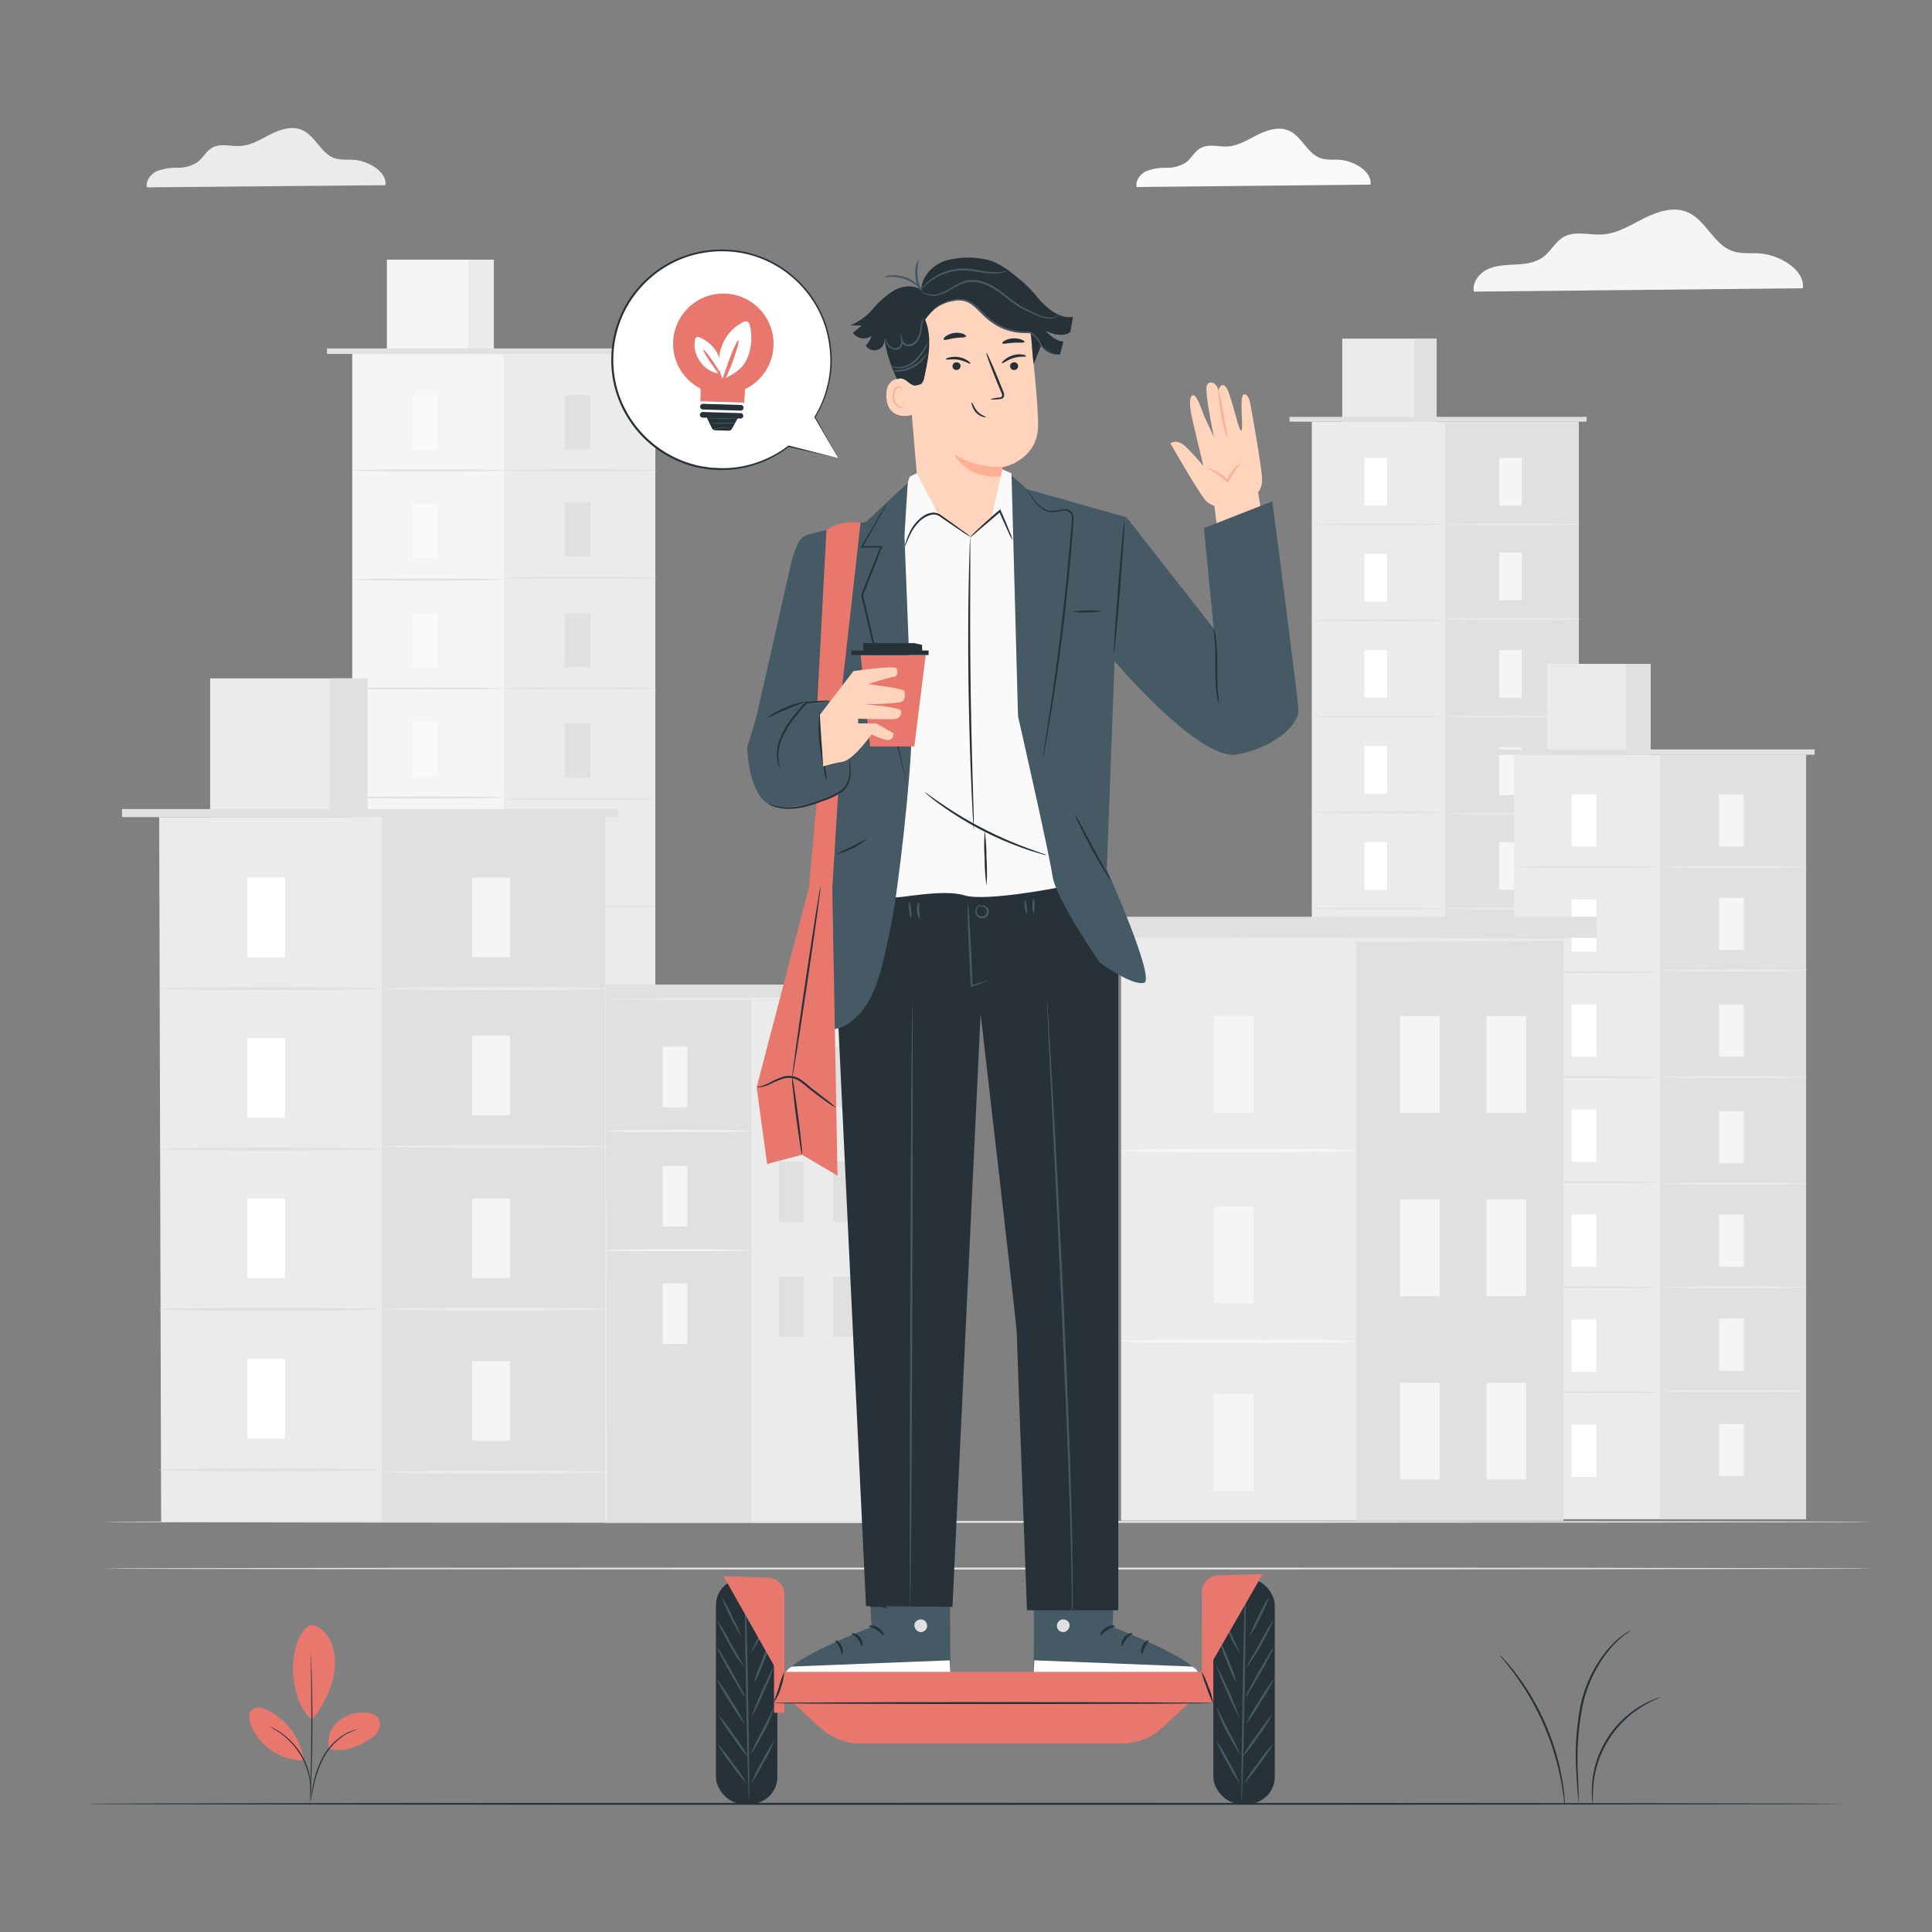 <svg xmlns="http://www.w3.org/2000/svg" viewBox="0 0 500 500"><rect x="0" y="0" width="500" height="500" fill="#808080" stroke="none"/><g id="freepik--background-complete--inject-20"><rect x="339.49" y="109.14" width="69.1" height="180.87" style="fill:#ebebeb"></rect><rect x="374.04" y="109.14" width="34.55" height="180.87" style="fill:#e0e0e0"></rect><rect x="347.38" y="87.64" width="24.4" height="21.5" style="fill:#ebebeb"></rect><rect x="365.96" y="87.64" width="5.82" height="21.5" style="fill:#e0e0e0"></rect><rect x="333.73" y="107.88" width="76.88" height="1.25" style="fill:#e0e0e0"></rect><rect x="353.13" y="118.51" width="5.85" height="12.33" style="fill:#fff"></rect><path d="M374,135.69c0,.13-7.74.23-17.28.23s-17.27-.1-17.27-.23,7.73-.24,17.27-.24S374,135.56,374,135.69Z" style="fill:#e0e0e0"></path><rect x="387.98" y="118.51" width="5.85" height="12.33" style="fill:#f5f5f5"></rect><path d="M408.89,135.69c0,.13-7.74.23-17.28.23s-17.27-.1-17.27-.23,7.73-.24,17.27-.24S408.89,135.56,408.89,135.69Z" style="fill:#ebebeb"></path><rect x="387.98" y="143" width="5.85" height="12.33" style="fill:#f5f5f5"></rect><path d="M408.89,160.17c0,.13-7.74.24-17.28.24s-17.27-.11-17.27-.24,7.73-.23,17.27-.23S408.89,160,408.89,160.17Z" style="fill:#ebebeb"></path><rect x="387.98" y="168.23" width="5.85" height="12.33" style="fill:#f5f5f5"></rect><path d="M408.89,185.4c0,.13-7.74.23-17.28.23s-17.27-.1-17.27-.23,7.73-.24,17.27-.24S408.89,185.27,408.89,185.4Z" style="fill:#ebebeb"></path><rect x="387.98" y="193.45" width="5.85" height="12.33" style="fill:#f5f5f5"></rect><path d="M408.89,210.62c0,.13-7.74.24-17.28.24s-17.27-.11-17.27-.24,7.73-.23,17.27-.23S408.89,210.49,408.89,210.62Z" style="fill:#ebebeb"></path><rect x="387.98" y="217.95" width="5.85" height="12.33" style="fill:#f5f5f5"></rect><path d="M408.89,235.13c0,.13-7.74.23-17.28.23s-17.27-.1-17.27-.23,7.73-.24,17.27-.24S408.89,235,408.89,235.13Z" style="fill:#ebebeb"></path><rect x="387.98" y="242.56" width="5.85" height="12.33" style="fill:#f5f5f5"></rect><rect x="387.98" y="267.48" width="5.85" height="12.33" style="fill:#f5f5f5"></rect><path d="M408.89,259.73c0,.13-7.74.24-17.28.24s-17.27-.11-17.27-.24,7.73-.24,17.27-.24S408.89,259.6,408.89,259.73Z" style="fill:#ebebeb"></path><rect x="353.13" y="143.37" width="5.85" height="12.33" style="fill:#fff"></rect><path d="M374,160.55c0,.13-7.74.23-17.28.23s-17.27-.1-17.27-.23,7.73-.24,17.27-.24S374,160.42,374,160.55Z" style="fill:#e0e0e0"></path><rect x="353.13" y="168.23" width="5.85" height="12.33" style="fill:#fff"></rect><path d="M374,185.41c0,.13-7.74.23-17.28.23s-17.27-.1-17.27-.23,7.73-.24,17.27-.24S374,185.28,374,185.41Z" style="fill:#e0e0e0"></path><rect x="353.13" y="193.09" width="5.85" height="12.33" style="fill:#fff"></rect><path d="M374,210.27c0,.13-7.74.23-17.28.23s-17.27-.1-17.27-.23,7.73-.24,17.27-.24S374,210.14,374,210.27Z" style="fill:#e0e0e0"></path><rect x="353.13" y="217.95" width="5.85" height="12.33" style="fill:#fff"></rect><path d="M374,235.13c0,.13-7.74.23-17.28.23s-17.27-.1-17.27-.23,7.73-.24,17.27-.24S374,235,374,235.13Z" style="fill:#e0e0e0"></path><rect x="353.13" y="242.81" width="5.85" height="12.33" style="fill:#fff"></rect><path d="M374,260c0,.13-7.74.23-17.28.23s-17.27-.1-17.27-.23,7.73-.24,17.27-.24S374,259.86,374,260Z" style="fill:#e0e0e0"></path><rect x="353.13" y="267.67" width="5.85" height="12.33" style="fill:#fff"></rect><rect x="391.83" y="195.32" width="75.58" height="197.83" style="fill:#ebebeb"></rect><rect x="429.62" y="195.32" width="37.79" height="197.83" style="fill:#e0e0e0"></rect><rect x="400.46" y="171.8" width="26.69" height="23.52" style="fill:#ebebeb"></rect><rect x="420.79" y="171.8" width="6.36" height="23.52" style="fill:#e0e0e0"></rect><rect x="385.53" y="193.95" width="84.09" height="1.37" style="fill:#e0e0e0"></rect><rect x="406.75" y="205.58" width="6.4" height="13.49" style="fill:#fff"></rect><path d="M429.62,224.36c0,.14-8.46.26-18.89.26s-18.9-.12-18.9-.26,8.46-.26,18.9-.26S429.62,224.22,429.62,224.36Z" style="fill:#e0e0e0"></path><rect x="444.87" y="205.58" width="6.4" height="13.49" style="fill:#f5f5f5"></rect><path d="M467.74,224.36c0,.14-8.46.26-18.89.26s-18.9-.12-18.9-.26,8.46-.26,18.9-.26S467.74,224.22,467.74,224.36Z" style="fill:#ebebeb"></path><rect x="444.87" y="232.36" width="6.4" height="13.49" style="fill:#f5f5f5"></rect><path d="M467.74,251.14c0,.14-8.46.26-18.89.26s-18.9-.12-18.9-.26,8.46-.26,18.9-.26S467.74,251,467.74,251.14Z" style="fill:#ebebeb"></path><rect x="444.87" y="259.95" width="6.4" height="13.49" style="fill:#f5f5f5"></rect><path d="M467.74,278.73c0,.14-8.46.26-18.89.26s-18.9-.12-18.9-.26,8.46-.26,18.9-.26S467.74,278.59,467.74,278.73Z" style="fill:#ebebeb"></path><rect x="444.87" y="287.54" width="6.4" height="13.49" style="fill:#f5f5f5"></rect><path d="M467.74,306.32c0,.14-8.46.26-18.89.26s-18.9-.12-18.9-.26,8.46-.26,18.9-.26S467.74,306.18,467.74,306.32Z" style="fill:#ebebeb"></path><rect x="444.87" y="314.34" width="6.4" height="13.49" style="fill:#f5f5f5"></rect><path d="M467.74,333.12c0,.15-8.46.26-18.89.26s-18.9-.11-18.9-.26,8.46-.25,18.9-.25S467.74,333,467.74,333.12Z" style="fill:#ebebeb"></path><rect x="444.87" y="341.25" width="6.4" height="13.49" style="fill:#f5f5f5"></rect><rect x="444.87" y="368.51" width="6.4" height="13.49" style="fill:#f5f5f5"></rect><path d="M467.74,360c0,.14-8.46.26-18.89.26S430,360.17,430,360s8.46-.26,18.9-.26S467.74,359.89,467.74,360Z" style="fill:#ebebeb"></path><rect x="406.75" y="232.77" width="6.4" height="13.49" style="fill:#fff"></rect><path d="M429.62,251.55c0,.14-8.46.26-18.89.26s-18.9-.12-18.9-.26,8.46-.26,18.9-.26S429.62,251.41,429.62,251.55Z" style="fill:#e0e0e0"></path><rect x="406.75" y="259.96" width="6.4" height="13.49" style="fill:#fff"></rect><path d="M429.62,278.74c0,.14-8.46.26-18.89.26s-18.9-.12-18.9-.26,8.46-.26,18.9-.26S429.62,278.6,429.62,278.74Z" style="fill:#e0e0e0"></path><rect x="406.75" y="287.15" width="6.4" height="13.49" style="fill:#fff"></rect><path d="M429.62,305.93c0,.14-8.46.26-18.89.26s-18.9-.12-18.9-.26,8.46-.26,18.9-.26S429.62,305.79,429.62,305.93Z" style="fill:#e0e0e0"></path><rect x="406.75" y="314.34" width="6.4" height="13.49" style="fill:#fff"></rect><path d="M429.62,333.12c0,.15-8.46.26-18.89.26s-18.9-.11-18.9-.26,8.46-.25,18.9-.25S429.62,333,429.62,333.12Z" style="fill:#e0e0e0"></path><rect x="406.75" y="341.53" width="6.4" height="13.49" style="fill:#fff"></rect><path d="M429.62,360.31c0,.15-8.46.26-18.89.26s-18.9-.11-18.9-.26,8.46-.25,18.9-.25S429.62,360.17,429.62,360.31Z" style="fill:#e0e0e0"></path><rect x="406.75" y="368.72" width="6.4" height="13.49" style="fill:#fff"></rect><rect x="91.16" y="91.61" width="78.43" height="248.55" style="fill:#f5f5f5"></rect><rect x="130.38" y="91.61" width="39.21" height="247.87" style="fill:#ebebeb"></rect><rect x="100.12" y="67.2" width="27.69" height="24.4" style="fill:#f5f5f5"></rect><rect x="121.21" y="67.2" width="6.6" height="24.4" style="fill:#ebebeb"></rect><polyline points="84.63 91.61 84.63 90.18 171.89 90.18 171.89 91.61" style="fill:#e0e0e0"></polyline><rect x="106.65" y="102.25" width="6.64" height="14" style="fill:#fafafa"></rect><path d="M130.38,121.74c0,.15-8.78.27-19.61.27s-19.61-.12-19.61-.27,8.78-.27,19.61-.27S130.38,121.59,130.38,121.74Z" style="fill:#e0e0e0"></path><rect x="146.2" y="102.25" width="6.64" height="14" style="fill:#e0e0e0"></rect><path d="M169.93,121.74c0,.15-8.78.27-19.6.27s-19.61-.12-19.61-.27,8.78-.27,19.61-.27S169.93,121.59,169.93,121.74Z" style="fill:#e0e0e0"></path><rect x="146.2" y="130.04" width="6.64" height="14" style="fill:#e0e0e0"></rect><path d="M169.93,149.53c0,.15-8.78.27-19.6.27s-19.61-.12-19.61-.27,8.78-.27,19.61-.27S169.93,149.38,169.93,149.53Z" style="fill:#e0e0e0"></path><rect x="146.2" y="158.67" width="6.64" height="14" style="fill:#e0e0e0"></rect><path d="M169.93,178.16c0,.15-8.78.27-19.6.27s-19.61-.12-19.61-.27,8.78-.27,19.61-.27S169.93,178,169.93,178.16Z" style="fill:#e0e0e0"></path><rect x="146.2" y="187.3" width="6.64" height="14" style="fill:#e0e0e0"></rect><path d="M169.93,206.79c0,.15-8.78.27-19.6.27s-19.61-.12-19.61-.27,8.78-.27,19.61-.27S169.93,206.64,169.93,206.79Z" style="fill:#e0e0e0"></path><rect x="146.2" y="215.11" width="6.64" height="14" style="fill:#e0e0e0"></rect><path d="M169.93,234.6c0,.15-8.78.27-19.6.27s-19.61-.12-19.61-.27,8.78-.27,19.61-.27S169.93,234.45,169.93,234.6Z" style="fill:#e0e0e0"></path><rect x="146.2" y="243.03" width="6.64" height="14" style="fill:#e0e0e0"></rect><rect x="146.2" y="271.32" width="6.64" height="14" style="fill:#e0e0e0"></rect><path d="M169.93,262.52c0,.15-8.78.27-19.6.27s-19.61-.12-19.61-.27,8.78-.26,19.61-.26S169.93,262.38,169.93,262.52Z" style="fill:#e0e0e0"></path><rect x="106.65" y="130.46" width="6.64" height="14" style="fill:#fafafa"></rect><path d="M130.38,150c0,.14-8.78.26-19.61.26s-19.61-.12-19.61-.26,8.78-.27,19.61-.27S130.38,149.81,130.38,150Z" style="fill:#e0e0e0"></path><rect x="106.65" y="158.68" width="6.64" height="14" style="fill:#fafafa"></rect><path d="M130.38,178.17c0,.15-8.78.27-19.61.27s-19.61-.12-19.61-.27,8.78-.27,19.61-.27S130.38,178,130.38,178.17Z" style="fill:#e0e0e0"></path><rect x="106.65" y="186.89" width="6.64" height="14" style="fill:#fafafa"></rect><path d="M130.38,206.39c0,.14-8.78.26-19.61.26s-19.61-.12-19.61-.26,8.78-.27,19.61-.27S130.38,206.24,130.38,206.39Z" style="fill:#e0e0e0"></path><rect x="106.65" y="215.11" width="6.64" height="14" style="fill:#fafafa"></rect><path d="M130.38,234.6c0,.15-8.78.27-19.61.27s-19.61-.12-19.61-.27,8.78-.27,19.61-.27S130.38,234.45,130.38,234.6Z" style="fill:#e0e0e0"></path><rect x="106.65" y="243.33" width="6.64" height="14" style="fill:#fafafa"></rect><path d="M130.38,262.82c0,.14-8.78.26-19.61.26s-19.61-.12-19.61-.26,8.78-.27,19.61-.27S130.38,262.67,130.38,262.82Z" style="fill:#e0e0e0"></path><rect x="106.65" y="271.54" width="6.64" height="14" style="fill:#fafafa"></rect><rect x="156.45" y="258.1" width="71.66" height="136" style="fill:#e0e0e0"></rect><rect x="194.5" y="258.1" width="33.6" height="136" style="fill:#ebebeb"></rect><rect x="171.47" y="270.9" width="6.44" height="15.65" style="fill:#f5f5f5"></rect><rect x="171.47" y="332.17" width="6.44" height="15.65" style="fill:#f5f5f5"></rect><path d="M194.5,292.7c0,.13-8.52.24-19,.24s-19-.11-19-.24,8.51-.25,19-.25S194.5,292.56,194.5,292.7Z" style="fill:#f5f5f5"></path><rect x="171.47" y="301.77" width="6.44" height="15.65" style="fill:#f5f5f5"></rect><path d="M194.5,323.56c0,.14-8.52.25-19,.25s-19-.11-19-.25,8.51-.24,19-.24S194.5,323.43,194.5,323.56Z" style="fill:#f5f5f5"></path><rect x="201.64" y="270.9" width="6.44" height="15.65" style="fill:#e0e0e0"></rect><rect x="215.62" y="270.9" width="6.44" height="15.65" style="fill:#e0e0e0"></rect><rect x="201.64" y="300.6" width="6.44" height="15.65" style="fill:#e0e0e0"></rect><rect x="215.62" y="300.6" width="6.44" height="15.65" style="fill:#e0e0e0"></rect><rect x="201.64" y="330.31" width="6.44" height="15.65" style="fill:#e0e0e0"></rect><rect x="215.62" y="330.31" width="6.44" height="15.65" style="fill:#e0e0e0"></rect><rect x="151.06" y="254.81" width="82.43" height="3.41" style="fill:#e0e0e0"></rect><path d="M228.6,258.54c0,.14-16,.25-35.76.25s-35.78-.11-35.78-.25,16-.24,35.78-.24S228.6,258.41,228.6,258.54Z" style="fill:#ebebeb"></path><rect x="290.13" y="242.52" width="114.49" height="151.01" style="fill:#ebebeb"></rect><rect x="350.94" y="242.52" width="53.68" height="151.01" style="fill:#e0e0e0"></rect><rect x="314.14" y="262.96" width="10.29" height="25.01" style="fill:#f5f5f5"></rect><rect x="314.14" y="360.85" width="10.29" height="25.01" style="fill:#f5f5f5"></rect><path d="M350.94,297.79c0,.28-13.61.51-30.4.51s-30.41-.23-30.41-.51,13.61-.51,30.41-.51S350.94,297.51,350.94,297.79Z" style="fill:#f5f5f5"></path><rect x="314.14" y="312.28" width="10.29" height="25.01" style="fill:#f5f5f5"></rect><path d="M350.94,347.11c0,.28-13.61.5-30.4.5s-30.41-.22-30.41-.5,13.61-.51,30.41-.51S350.94,346.82,350.94,347.11Z" style="fill:#f5f5f5"></path><rect x="362.34" y="262.96" width="10.29" height="25.01" style="fill:#f5f5f5"></rect><rect x="384.67" y="262.96" width="10.29" height="25.01" style="fill:#f5f5f5"></rect><rect x="362.34" y="310.42" width="10.29" height="25.01" style="fill:#f5f5f5"></rect><rect x="384.67" y="310.42" width="10.29" height="25.01" style="fill:#f5f5f5"></rect><rect x="362.34" y="357.88" width="10.29" height="25.01" style="fill:#f5f5f5"></rect><rect x="384.67" y="357.88" width="10.29" height="25.01" style="fill:#f5f5f5"></rect><rect x="281.52" y="237.26" width="131.71" height="5.45" style="fill:#e0e0e0"></rect><path d="M405.42,243.22c0,.28-25.59.51-57.15.51s-57.15-.23-57.15-.51,25.58-.51,57.15-.51S405.42,242.94,405.42,243.22Z" style="fill:#ebebeb"></path><polygon points="157.11 393.86 41.7 393.86 41.2 211.47 156.61 211.47 157.11 393.86" style="fill:#ebebeb"></polygon><rect x="98.9" y="211.47" width="57.7" height="182.39" style="fill:#e0e0e0"></rect><rect x="54.38" y="175.56" width="40.75" height="35.91" style="fill:#ebebeb"></rect><rect x="85.42" y="175.56" width="9.71" height="35.91" style="fill:#e0e0e0"></rect><rect x="31.58" y="209.38" width="128.4" height="2.09" style="fill:#e0e0e0"></rect><rect x="63.98" y="227.13" width="9.77" height="20.6" style="fill:#fff"></rect><path d="M98.9,255.81c0,.22-12.92.4-28.85.4s-28.85-.18-28.85-.4,12.92-.39,28.85-.39S98.9,255.6,98.9,255.81Z" style="fill:#e0e0e0"></path><rect x="122.19" y="227.13" width="9.77" height="20.6" style="fill:#f5f5f5"></rect><path d="M157.11,255.81c0,.22-12.92.4-28.85.4s-28.85-.18-28.85-.4,12.91-.39,28.85-.39S157.11,255.6,157.11,255.81Z" style="fill:#ebebeb"></path><rect x="122.19" y="268.03" width="9.77" height="20.6" style="fill:#f5f5f5"></rect><path d="M157.11,296.71c0,.22-12.92.39-28.85.39s-28.85-.17-28.85-.39,12.91-.39,28.85-.39S157.11,296.49,157.11,296.71Z" style="fill:#ebebeb"></path><rect x="122.19" y="310.16" width="9.77" height="20.6" style="fill:#f5f5f5"></rect><path d="M157.11,338.84c0,.22-12.92.39-28.85.39s-28.85-.17-28.85-.39,12.91-.4,28.85-.4S157.11,338.62,157.11,338.84Z" style="fill:#ebebeb"></path><rect x="122.19" y="352.28" width="9.77" height="20.6" style="fill:#f5f5f5"></rect><path d="M157.11,381c0,.21-12.92.39-28.85.39s-28.85-.18-28.85-.39,12.91-.4,28.85-.4S157.11,380.75,157.11,381Z" style="fill:#ebebeb"></path><rect x="63.98" y="268.65" width="9.77" height="20.6" style="fill:#fff"></rect><path d="M98.9,297.33c0,.22-12.92.4-28.85.4s-28.85-.18-28.85-.4,12.92-.39,28.85-.39S98.9,297.12,98.9,297.33Z" style="fill:#e0e0e0"></path><rect x="63.98" y="310.17" width="9.77" height="20.6" style="fill:#fff"></rect><path d="M98.9,338.85c0,.22-12.92.4-28.85.4s-28.85-.18-28.85-.4,12.92-.39,28.85-.39S98.9,338.64,98.9,338.85Z" style="fill:#e0e0e0"></path><rect x="63.98" y="351.69" width="9.77" height="20.6" style="fill:#fff"></rect><path d="M98.9,380.37c0,.22-12.92.4-28.85.4s-28.85-.18-28.85-.4S54.12,380,70.05,380,98.9,380.15,98.9,380.37Z" style="fill:#e0e0e0"></path><path d="M484.68,393.86c0,.15-102.55.26-229,.26s-229-.11-229-.26,102.52-.26,229-.26S484.68,393.72,484.68,393.86Z" style="fill:#e0e0e0"></path><path d="M484.68,405.94c0,.14-102.55.26-229,.26s-229-.12-229-.26,102.52-.26,229-.26S484.68,405.79,484.68,405.94Z" style="fill:#e0e0e0"></path><path d="M354.69,47.78c.46-3.36-4.29-6.13-7.85-6.41-1.7-.14-3.47.12-5.08-.44-3.49-1.22-4.89-5.73-8.29-7.16-2.55-1.08-5.48-.12-8,1.12s-4.9,2.81-7.66,3c-2.4.16-5-.73-7.1.44-1.57.87-2.39,2.67-3.83,3.74a9.08,9.08,0,0,1-5,1.35,14.14,14.14,0,0,0-5.15.84c-1.6.73-2.91,2.42-2.58,4.14Z" style="fill:#fafafa"></path><path d="M99.75,47.93c.47-3.44-4.38-6.26-8-6.55-1.73-.14-3.53.12-5.18-.45-3.56-1.24-5-5.85-8.46-7.31-2.6-1.1-5.59-.12-8.11,1.15s-5,2.86-7.83,3c-2.44.16-5.1-.75-7.24.45-1.6.89-2.44,2.73-3.91,3.81a9.27,9.27,0,0,1-5.1,1.38,14.49,14.49,0,0,0-5.26.86c-1.63.75-3,2.47-2.64,4.22Z" style="fill:#ebebeb"></path><path d="M466.56,74.6c.65-4.73-6-8.63-11.05-9-2.39-.2-4.88.17-7.15-.62-4.91-1.71-6.87-8.06-11.67-10.08-3.58-1.52-7.71-.17-11.18,1.58s-6.91,3.95-10.79,4.2c-3.38.21-7.05-1-10,.61-2.2,1.23-3.36,3.77-5.39,5.26s-4.57,1.78-7,1.91-5,.16-7.26,1.19-4.1,3.4-3.63,5.82Z" style="fill:#f5f5f5"></path></g><g id="freepik--Floor--inject-20"><path d="M477.07,466.83c0,.14-101.67.26-227.06.26S22.93,467,22.93,466.83s101.65-.26,227.08-.26S477.07,466.68,477.07,466.83Z" style="fill:#263238"></path></g><g id="freepik--Plant--inject-20"><path d="M81.44,420.6a8.65,8.65,0,0,1,4.48,5.09,15.23,15.23,0,0,1,.6,6.88c-.51,4.47-3,9-5.78,12.56-3.76-3.29-4.63-9-4.89-11.95-.4-4.64,1.68-13.27,5.59-12.58" style="fill:#E8786E"></path><path d="M85.11,452.5a7.38,7.38,0,0,1,2.39-7,9.8,9.8,0,0,1,7.24-2.26,4.15,4.15,0,0,1,3.18,1.42,3.18,3.18,0,0,1,0,3.21,6.49,6.49,0,0,1-2.38,2.33c-3.26,2.05-6.79,3.43-10.48,2.32" style="fill:#E8786E"></path><path d="M80.29,466.21a5.76,5.76,0,0,1,.13-.92c.12-.65.27-1.48.46-2.48a25.73,25.73,0,0,1,2.56-7.93,15.81,15.81,0,0,1,5.69-6.05,10.78,10.78,0,0,1,2.32-1c.28-.09.51-.13.67-.17a.71.71,0,0,1,.24,0A16,16,0,0,0,89.25,449a16.42,16.42,0,0,0-5.53,6,28.12,28.12,0,0,0-2.62,7.81c-.22,1-.41,1.89-.55,2.46A6.29,6.29,0,0,1,80.29,466.21Z" style="fill:#263238"></path><path d="M80.43,427.31a1.87,1.87,0,0,1,0,.4c0,.3,0,.68.06,1.15.06,1,.12,2.45.17,4.24.12,3.59.21,8.54.19,14s-.16,10.42-.31,14c-.07,1.79-.14,3.24-.2,4.24,0,.47-.06.85-.08,1.15a1.87,1.87,0,0,1,0,.4,1.79,1.79,0,0,1,0-.4c0-.3,0-.68,0-1.15,0-1,.06-2.49.1-4.25.09-3.58.19-8.52.21-14s0-10.41-.09-14c0-1.76,0-3.2-.06-4.24,0-.47,0-.86,0-1.15A1.85,1.85,0,0,1,80.43,427.31Z" style="fill:#263238"></path><path d="M78.6,455.22a17.27,17.27,0,0,0-9.44-12.66c-1.25-.6-2.9-1-3.93-.06s-.8,2.62-.3,3.92a14.76,14.76,0,0,0,13.58,9.17" style="fill:#E8786E"></path><path d="M69.77,446.8a3.86,3.86,0,0,1,.8.35,7.43,7.43,0,0,1,.9.48c.34.21.75.42,1.15.72a16.19,16.19,0,0,1,1.32,1,15.93,15.93,0,0,1,1.4,1.27A19.62,19.62,0,0,1,78,454a18.89,18.89,0,0,1,1.76,4c.17.65.35,1.26.44,1.84a13.14,13.14,0,0,1,.22,1.63c.07.5,0,1,.07,1.36s0,.74,0,1a4.49,4.49,0,0,1-.1.87c-.07,0,.05-1.25-.17-3.22a13.07,13.07,0,0,0-.26-1.61,18.36,18.36,0,0,0-.46-1.8,20.13,20.13,0,0,0-1.74-3.88,20.52,20.52,0,0,0-2.6-3.37,14.36,14.36,0,0,0-1.36-1.27,14.72,14.72,0,0,0-1.27-1C70.87,447.38,69.74,446.86,69.77,446.8Z" style="fill:#263238"></path><path d="M388.1,428.27a11.28,11.28,0,0,1,1.2,1.21c.37.4.82.9,1.32,1.5s1.08,1.27,1.65,2.07a60.67,60.67,0,0,1,3.89,5.69,69.71,69.71,0,0,1,3.86,7.5,67,67,0,0,1,2.84,8,60.86,60.86,0,0,1,1.5,6.72c.19,1,.28,1.85.38,2.62s.16,1.44.19,2a11.4,11.4,0,0,1,.07,1.7,10.28,10.28,0,0,1-.27-1.68c-.06-.54-.15-1.2-.28-2s-.24-1.64-.45-2.59c-.35-1.92-.89-4.18-1.6-6.66A67,67,0,0,0,395.74,439a68,68,0,0,0-3.76-5.72c-.56-.81-1.12-1.49-1.59-2.1s-.89-1.14-1.25-1.55A9.87,9.87,0,0,1,388.1,428.27Z" style="fill:#263238"></path><path d="M422.09,421.89a17.48,17.48,0,0,1-1.54,1.16,26,26,0,0,0-3.79,3.59,34.31,34.31,0,0,0-7.3,15.41,73.76,73.76,0,0,0-1.1,17.22c.09,2.16.16,3.94.21,5.26l0,1.43a1.52,1.52,0,0,1,0,.5,2.89,2.89,0,0,1-.08-.5c0-.38-.09-.85-.14-1.42-.11-1.24-.25-3-.37-5.25a68.34,68.34,0,0,1,.95-17.35,33.52,33.52,0,0,1,7.53-15.54,23,23,0,0,1,3.95-3.51c.5-.37.94-.59,1.22-.77A2.48,2.48,0,0,1,422.09,421.89Z" style="fill:#263238"></path><path d="M429.72,439.23c0,.1-1.86.69-4.57,2.34a26.65,26.65,0,0,0-12.75,20.12c-.33,3.16-.06,5.13-.17,5.14a6.42,6.42,0,0,1-.2-1.38,23.51,23.51,0,0,1,0-3.79A25.78,25.78,0,0,1,425,441.26a23.34,23.34,0,0,1,3.43-1.63A6.45,6.45,0,0,1,429.72,439.23Z" style="fill:#263238"></path></g><g id="freepik--speech-bubble--inject-20"><path d="M216.9,118.55l-6-10.59a28.34,28.34,0,1,0-6.79,7.56h0Z" style="fill:#fff"></path><path d="M216.9,118.55l-12.84-2.89a.13.13,0,0,1-.1-.15.14.14,0,0,1,0-.06h0l.19.18a28.3,28.3,0,0,1-13.61,5.76,26.55,26.55,0,0,1-4.5.23c-.77,0-1.56-.06-2.35-.13l-2.4-.36a28.63,28.63,0,0,1-17.75-11.38,28.39,28.39,0,0,1-4.8-11,28.91,28.91,0,0,1,.33-12.64,28,28,0,0,1,6.09-11.68,28.57,28.57,0,0,1,10.95-7.82,29,29,0,0,1,12.73-1.95,27.84,27.84,0,0,1,11.68,3.46A28.74,28.74,0,0,1,214,84.73,30.67,30.67,0,0,1,215.25,94,28.22,28.22,0,0,1,211,108v-.13c3.71,6.7,5.47,9.89,5.9,10.65L210.78,108a.15.15,0,0,1,0-.13,28.16,28.16,0,0,0,4.11-14,30.51,30.51,0,0,0-1.26-9.1,28.3,28.3,0,0,0-13.31-16.29,27.45,27.45,0,0,0-11.49-3.38,28.56,28.56,0,0,0-12.5,1.93,28.09,28.09,0,0,0-10.75,7.68,27.52,27.52,0,0,0-6,11.47,28.49,28.49,0,0,0-.34,12.41,27.86,27.86,0,0,0,4.7,10.79,28.27,28.27,0,0,0,17.44,11.26l2.36.36c.79.07,1.56.09,2.32.14a25.89,25.89,0,0,0,4.44-.2,28.26,28.26,0,0,0,13.5-5.6.12.12,0,0,1,.18,0,.14.14,0,0,1,0,.16h0l-.07-.2Z" style="fill:#263238"></path><path d="M200.19,89.39a13,13,0,1,0-18.85,11.19c-.05,1.54-.1,3.27-.1,3.27l11.37.34s.13-1.83.2-3.47A13,13,0,0,0,200.19,89.39Z" style="fill:#E8786E"></path><path d="M191.68,106.27l-9.77-.29a.73.73,0,0,1-.71-.75h0a.74.74,0,0,1,.76-.72l9.76.29a.74.74,0,0,1,.71.76h0A.73.73,0,0,1,191.68,106.27Z" style="fill:#263238"></path><path d="M191.66,106.91l-9.77-.29a.73.73,0,0,0-.75.71.74.74,0,0,0,.71.76l1.07,0,1.34,2.75a1,1,0,0,0,.82.52l3.49.11a.94.94,0,0,0,.85-.49l1.46-2.66.73,0a.72.72,0,0,0,.76-.71A.73.73,0,0,0,191.66,106.91Z" style="fill:#263238"></path><path d="M189.23,111.24s-.25-.1-.66-.23a5.37,5.37,0,0,0-3.3,0,4.38,4.38,0,0,1-.67.22,2.34,2.34,0,0,1,.63-.33,4.76,4.76,0,0,1,3.38,0A1.68,1.68,0,0,1,189.23,111.24Z" style="fill:#455a64"></path><path d="M190.9,108.39s-1.76,0-3.94,0-3.94-.15-3.94-.2,1.77,0,3.95,0S190.91,108.34,190.9,108.39Z" style="fill:#455a64"></path><path d="M190.26,109.53a5.7,5.7,0,0,1-1,.07c-.6,0-1.43,0-2.34,0s-1.73,0-2.33-.09a4,4,0,0,1-1-.1,6.82,6.82,0,0,1,1,0l2.33,0,2.32,0A4.88,4.88,0,0,1,190.26,109.53Z" style="fill:#455a64"></path><path d="M188.59,93.45c1.09-3.06,2.25-5.45,2.52-5.34s-.47,2.63-1.56,5.69a31,31,0,0,1-1.73,4c2.38-1.1,4.51-2.61,5.54-5a13.8,13.8,0,0,0,.7-8.58,1.38,1.38,0,0,0-.63-1,1.34,1.34,0,0,0-1.14.17,11.08,11.08,0,0,0-5.57,6.44A10.76,10.76,0,0,0,187,98C187.33,97,187.92,95.34,188.59,93.45Z" style="fill:#fff"></path><path d="M184,94c-1.26-1.8-2.12-3.38-1.95-3.49s1.26,1.3,2.52,3.1a22.07,22.07,0,0,1,1.53,2.52,7,7,0,0,0-.61-5A9.3,9.3,0,0,0,181,87.3a.94.94,0,0,0-.8,0,.93.93,0,0,0-.36.7,7.52,7.52,0,0,0,1.37,5.6,7.32,7.32,0,0,0,4.68,3.06C185.45,96.05,184.76,95.07,184,94Z" style="fill:#fff"></path></g><g id="freepik--Character--inject-20"><path d="M224.59,399.14l.95,21.92s-21.95,8.34-22.17,12.41l42.57-.33-.1-34.22Z" style="fill:#455a64"></path><path d="M238.69,419.12a1.74,1.74,0,0,1,1.22,2,1.67,1.67,0,0,1-1.95,1.23,1.85,1.85,0,0,1-1.28-2.1,1.73,1.73,0,0,1,2.17-1.05" style="fill:#e0e0e0"></path><path d="M245.94,433.14l-.15-3.45L205,431.3s-1.89.84-1.66,2.17Z" style="fill:#fff"></path><path d="M224.85,420.85c0,.21,1.05.3,2.08,1s1.58,1.53,1.77,1.44-.13-1.28-1.39-2.06S224.81,420.66,224.85,420.85Z" style="fill:#263238"></path><path d="M220.4,422.74c0,.2.86.54,1.57,1.42s.93,1.8,1.13,1.79.33-1.19-.57-2.26S220.4,422.54,220.4,422.74Z" style="fill:#263238"></path><path d="M217.91,428.1c.19,0,.47-1-.07-2.13s-1.52-1.58-1.61-1.41.52.78,1,1.72S217.7,428.08,217.91,428.1Z" style="fill:#263238"></path><path d="M225.19,415.83c.09.19,1-.1,2.21,0s2.1.43,2.2.25-.77-.91-2.16-1S225.08,415.67,225.19,415.83Z" style="fill:#263238"></path><path d="M288.88,399.14l-.95,21.92s21.95,8.34,22.17,12.41l-42.57-.33.09-34.22Z" style="fill:#455a64"></path><path d="M274.78,419.12a1.73,1.73,0,0,0-1.22,2,1.67,1.67,0,0,0,1.95,1.23,1.84,1.84,0,0,0,1.27-2.1,1.72,1.72,0,0,0-2.16-1.05" style="fill:#e0e0e0"></path><path d="M267.53,433.14l.15-3.45,40.76,1.61s1.89.84,1.66,2.17Z" style="fill:#fff"></path><path d="M288.62,420.85c0,.21-1.05.3-2.08,1s-1.58,1.53-1.77,1.44.13-1.28,1.39-2.06S288.66,420.66,288.62,420.85Z" style="fill:#263238"></path><path d="M293.07,422.74c0,.2-.86.54-1.57,1.42s-.93,1.8-1.13,1.79-.33-1.19.57-2.26S293.06,422.54,293.07,422.74Z" style="fill:#263238"></path><path d="M295.56,428.1c-.19,0-.47-1,.07-2.13s1.52-1.58,1.61-1.41-.52.78-.95,1.72S295.77,428.08,295.56,428.1Z" style="fill:#263238"></path><path d="M288.28,415.83c-.09.19-1-.1-2.21,0s-2.1.43-2.21.25.78-.91,2.17-1S288.38,415.67,288.28,415.83Z" style="fill:#263238"></path><path d="M215.5,233.92c0,1.33,8.62,181.72,8.62,181.72l22.38.21,7.28-153.41s9.35,80.61,9.35,82.39,2.65,71.9,2.65,71.9h23.63V249.52L274.26,225Z" style="fill:#263238"></path><path d="M277.35,416.73s0-.14,0-.41,0-.69,0-1.2c0-1.08,0-2.62,0-4.6-.06-4-.18-9.78-.39-16.92-.43-14.29-1.24-34-2.25-55.8s-2-41.49-2.71-55.79c-.34-7.12-.62-12.89-.81-16.91-.09-2-.15-3.52-.2-4.6,0-.51,0-.9,0-1.2a2.12,2.12,0,0,1,0-.41,1.91,1.91,0,0,1,.05.41c0,.29.05.69.09,1.19.07,1.08.16,2.62.29,4.6.23,4,.56,9.78,1,16.9.79,14.27,1.85,34,2.86,55.78s1.77,41.53,2.1,55.82c.16,7.15.22,12.93.22,16.93,0,2,0,3.52,0,4.6q0,.76,0,1.2A2.18,2.18,0,0,1,277.35,416.73Z" style="fill:#455a64"></path><path d="M236.11,258.91c.14,0,.13,35.11,0,78.42s-.4,78.42-.55,78.42-.13-35.11,0-78.43S236,258.91,236.11,258.91Z" style="fill:#455a64"></path><path d="M255.57,253.82a5.35,5.35,0,0,1-1.07.47c-.7.27-1.72.64-3,1.09l-.24.08,0-.26c-.14-2.22-.31-5.18-.46-8.43-.17-3.53-.29-6.72-.36-9,0-1.15,0-2.09,0-2.74a3.61,3.61,0,0,1,.05-1,3.32,3.32,0,0,1,.15,1c.06.65.13,1.58.21,2.73.16,2.31.34,5.5.51,9,.15,3.25.27,6.22.33,8.44l-.26-.17c1.28-.4,2.31-.72,3-.93A4.64,4.64,0,0,1,255.57,253.82Z" style="fill:#455a64"></path><path d="M253.57,234.65s.08-.15.35-.25a1.6,1.6,0,0,1,2,1.63,1.83,1.83,0,0,1-1.4,1.63,1.89,1.89,0,0,1-1.94-.93,1.79,1.79,0,0,1,.89-2.51c.26-.1.42-.08.42-.05s-.59.21-1,1a1.38,1.38,0,0,0,.06,1.33,1.45,1.45,0,0,0,1.43.67,1.38,1.38,0,0,0,1-1.17,1.16,1.16,0,0,0-.58-1.15A2,2,0,0,0,253.57,234.65Z" style="fill:#455a64"></path><path d="M265.65,236.54c-.14,0-.34-.79-.45-1.79s-.07-1.82.08-1.84.34.79.44,1.79S265.79,236.52,265.65,236.54Z" style="fill:#455a64"></path><path d="M267.47,236.35c-.14,0-.26-.85-.27-1.9s.11-1.9.26-1.9.26.85.26,1.9S267.62,236.35,267.47,236.35Z" style="fill:#455a64"></path><path d="M235.76,237.62c-.15,0-.37-.94-.5-2.14a4.84,4.84,0,0,1,0-2.19,4.76,4.76,0,0,1,.5,2.14A4.84,4.84,0,0,1,235.76,237.62Z" style="fill:#455a64"></path><path d="M238,237.8a3.42,3.42,0,0,1-.65-2.24,3.5,3.5,0,0,1,.46-2.29,11.1,11.1,0,0,1,.06,2.27A11.85,11.85,0,0,1,238,237.8Z" style="fill:#455a64"></path><path d="M260.32,71.94c-2.23-.46-3.89-2.26-5.86-3.39a10.63,10.63,0,0,0-9.78-.3c-3,1.51-5.28,3.43-5.72,6.8l3.46,4.44" style="fill:#263238"></path><path d="M234.6,91.14l3.15,37.12c.54,6.31,2.62,15.47,12.56,14.16h0c8.53-1.78,10-10.17,9.52-16.06-.24-2.79-.43-5.12-.44-5.41,0,0,9.37-1.69,9.26-11.1,0-4.55-.93-13.91-1.82-22.36A17.52,17.52,0,0,0,249,71.81l-.91,0C238.29,72.64,233.52,81.39,234.6,91.14Z" style="fill:#ffd4bd"></path><path d="M259.4,120.81a21.9,21.9,0,0,1-12.35-3.18s3.07,6.69,12.43,5.62Z" style="fill:#fdb094"></path><path d="M265.54,92.21c-.16.2-1.49-.07-3.16.42s-2.75,1.44-3,1.35,0-.35.49-.78a6,6,0,0,1,2.33-1.26,5.45,5.45,0,0,1,2.56-.16C265.38,91.91,265.62,92.12,265.54,92.21Z" style="fill:#263238"></path><path d="M251.08,94.12c-.23.11-1.3-.71-3-1s-3.08.06-3.24-.11.18-.3.78-.48a6.14,6.14,0,0,1,2.63-.08,5.53,5.53,0,0,1,2.36,1C251.07,93.79,251.19,94.08,251.08,94.12Z" style="fill:#263238"></path><path d="M248.6,94.68a1.05,1.05,0,0,1-1,1.07,1,1,0,0,1-1.09-.91,1,1,0,0,1,1-1.07A1,1,0,0,1,248.6,94.68Z" style="fill:#263238"></path><path d="M263.5,94.68a1,1,0,0,1-1,1.07,1,1,0,0,1-1.09-.91,1,1,0,0,1,1-1.07A1,1,0,0,1,263.5,94.68Z" style="fill:#263238"></path><path d="M256.23,103.36a9.49,9.49,0,0,1,2.33-.48c.37,0,.72-.13.78-.38a1.91,1.91,0,0,0-.28-1.09c-.37-.88-.75-1.81-1.16-2.78-1.61-4-2.79-7.23-2.63-7.3s1.6,3.1,3.21,7.07c.39,1,.76,1.91,1.12,2.8a2.17,2.17,0,0,1,.23,1.44,1,1,0,0,1-.6.56,2.56,2.56,0,0,1-.62.1A9.74,9.74,0,0,1,256.23,103.36Z" style="fill:#263238"></path><path d="M250,87.05c-.12.37-1.39.23-2.88.45s-2.7.67-2.9.36c-.09-.15.11-.5.59-.86a4.89,4.89,0,0,1,2.13-.83,4.8,4.8,0,0,1,2.27.22C249.78,86.61,250.06,86.88,250,87.05Z" style="fill:#263238"></path><path d="M265.14,88.5c-.13.3-1.38.11-2.87.21s-2.69.4-2.87.12c-.09-.13.13-.41.63-.68a5,5,0,0,1,2.15-.58,5.25,5.25,0,0,1,2.22.33C264.94,88.11,265.2,88.36,265.14,88.5Z" style="fill:#263238"></path><path d="M235.53,98.09c-.16-.07-6.51-1.76-6.14,4.67s6.73,4.74,6.74,4.55S235.53,98.09,235.53,98.09Z" style="fill:#ffd4bd"></path><path d="M234,105s-.11.08-.3.18a1.12,1.12,0,0,1-.83.06,2.74,2.74,0,0,1-1.42-2.41,3.71,3.71,0,0,1,.22-1.62,1.3,1.3,0,0,1,.79-.91.59.59,0,0,1,.68.27c.1.18.06.31.1.32s.13-.12.06-.38a.68.68,0,0,0-.27-.39.83.83,0,0,0-.63-.13,1.59,1.59,0,0,0-1.11,1.06,3.74,3.74,0,0,0-.29,1.82,2.9,2.9,0,0,0,1.79,2.68,1.17,1.17,0,0,0,1-.23C234,105.14,234.05,105,234,105Z" style="fill:#fdb094"></path><path d="M268.77,85.49a13.61,13.61,0,0,1-12.13-2.43c-2.34-1.88-4.17-4.63-7.06-5.44a7.62,7.62,0,0,0-5.82.94,14.62,14.62,0,0,0-4.33,4.18c1.93,4.73.84,10.1-.28,15.09a2.52,2.52,0,0,1-.71,1.5,2,2,0,0,1-2.58-.5A8,8,0,0,1,234,94.68a26.36,26.36,0,0,1-.19-10.43A18,18,0,0,1,238.55,75a17.09,17.09,0,0,1,11.86-4.82,20.94,20.94,0,0,1,12.26,4,12.28,12.28,0,0,1,4.06,4.45" style="fill:#263238"></path><path d="M267.52,94.25c-.4-2.61-.42-5.87-.81-8.48A15.62,15.62,0,0,1,255.41,82c-1.59-1.45-2.91-3.33-4.92-4.09-2.59-1-5.46.19-8,1.35l.1-.11a11.89,11.89,0,0,0-3.36,3,36.49,36.49,0,0,1-.07,15.57,2.69,2.69,0,0,1-1.36,1.82c-1.38.69-2.29-.29-3.23-1-.69-.51-1.7-.88-2.37-.34a36.32,36.32,0,0,1-3.37-10.71,2.61,2.61,0,0,1-4.77,1.93,5.53,5.53,0,0,0,1.47-2.5,3.39,3.39,0,0,1-4.78-.77L223,84.26l-2.89-.08a15.45,15.45,0,0,0,5.84-4.29,23.6,23.6,0,0,1,5.5-4.78c2.14-1.16,4.94-1.47,6.95-.09.13-3.37,2.79-6.29,6-7.46A21.87,21.87,0,0,1,256,67.35c2.5.73,5,2.49,8.13,5.13a31,31,0,0,1,4.1,4.16c1.84,2.28,5.55,6.07,9.48,5.35L277,85.91c-2.19,1.82-6.36-.27-6.36-.27s2.27,2.65,4.57,2.77l-.88,3.34s-3.54.34-4.85-2.48Z" style="fill:#263238"></path><path d="M239.43,82.74s.34-.48,1-1.26a9.86,9.86,0,0,1,6.35-3.56,6,6,0,0,1,3.36.19c2.28.89,3.8,3.4,6.18,5.1A14.51,14.51,0,0,0,264,86.15a16.56,16.56,0,0,0,1.85.06,1.82,1.82,0,0,1,.76.1c.22.1.46.28.7.42a7.08,7.08,0,0,1,1.79,2.36,5.53,5.53,0,0,0,3.64,2.57,5.92,5.92,0,0,0,1.22.13,1.06,1.06,0,0,0,.43,0s-.59,0-1.6-.28a5.45,5.45,0,0,1-3.38-2.57,7.2,7.2,0,0,0-1.87-2.53,8.25,8.25,0,0,0-.75-.45,2.14,2.14,0,0,0-.95-.16c-.58,0-1.18,0-1.79-.08a14.25,14.25,0,0,1-7.34-2.88,26.62,26.62,0,0,1-3.08-2.8,9.76,9.76,0,0,0-3.23-2.33,6.5,6.5,0,0,0-3.61-.17,12,12,0,0,0-3,1,11.26,11.26,0,0,0-3.44,2.9,9.25,9.25,0,0,0-.7,1C239.47,82.59,239.41,82.73,239.43,82.74Z" style="fill:#455a64"></path><path d="M228.94,87.53s0,.2.13.54a5.1,5.1,0,0,0,.7,1.39,2.51,2.51,0,0,0,2.15,1.07,1.73,1.73,0,0,0,1.31-.78,2.59,2.59,0,0,0,.42-1.59l-.49.09a2.08,2.08,0,0,0,1.7,1.35,2.49,2.49,0,0,0,1.94-.55,3.8,3.8,0,0,0,1.12-1.46,9.8,9.8,0,0,0,.67-2.93,15.79,15.79,0,0,1,.55-2.63,5.05,5.05,0,0,0-.91,2.58,10.83,10.83,0,0,1-.73,2.78,3.48,3.48,0,0,1-1,1.26,2.06,2.06,0,0,1-1.56.45,1.57,1.57,0,0,1-1.3-1L233,85.89l.19,2.3a1.66,1.66,0,0,1-1.28,1.91,2.19,2.19,0,0,1-1.84-.84,6.56,6.56,0,0,1-.8-1.26A2,2,0,0,0,228.94,87.53Z" style="fill:#455a64"></path><path d="M230.72,94.7a2.57,2.57,0,0,0,1.74.61,6.1,6.1,0,0,0,4.21-1.45,11.5,11.5,0,0,0,2.73-3.5,5.52,5.52,0,0,0,.74-1.68,8.54,8.54,0,0,0-1,1.49,14.14,14.14,0,0,1-2.74,3.3A6.38,6.38,0,0,1,232.48,95,10.59,10.59,0,0,1,230.72,94.7Z" style="fill:#455a64"></path><path d="M230.92,95.92a3.33,3.33,0,0,0,1.56.23,8.54,8.54,0,0,0,6.65-3.37,3.25,3.25,0,0,0,.74-1.41c-.08,0-.39.47-1,1.18a9.87,9.87,0,0,1-6.39,3.24A8.14,8.14,0,0,0,230.92,95.92Z" style="fill:#455a64"></path><path d="M228.72,71.79a11.51,11.51,0,0,0,1.61-.1,10.57,10.57,0,0,1,7.08,2.37c.76.63,1.16,1.1,1.23,1a3.62,3.62,0,0,0-1-1.31,8.87,8.87,0,0,0-3.4-2.06,9.12,9.12,0,0,0-3.95-.41A3.37,3.37,0,0,0,228.72,71.79Z" style="fill:#455a64"></path><path d="M237.8,66.94a6.84,6.84,0,0,0-.91,4.38,6.75,6.75,0,0,0,1.56,4.2,20.23,20.23,0,0,1-1-4.23A20,20,0,0,1,237.8,66.94Z" style="fill:#455a64"></path><path d="M274,81.49a4.4,4.4,0,0,1-1.39.65,7.38,7.38,0,0,1-4.08-.81c-.83-.35-1.71-.8-2.68-1.25A16.81,16.81,0,0,1,263,78.4c-2-1.34-3.89-3.19-6.38-4.55a11.64,11.64,0,0,0-3.88-1.34,7.39,7.39,0,0,0-3.82.47c-2.27,1-3.93,2.42-5.64,2.94a5.39,5.39,0,0,1-4.08-.14,4,4,0,0,1-1.16-1s0,.14.19.37a3,3,0,0,0,.87.81,5.44,5.44,0,0,0,4.28.31c1.82-.51,3.54-2,5.71-2.84a6.93,6.93,0,0,1,3.58-.41,11.4,11.4,0,0,1,3.71,1.29c2.4,1.31,4.34,3.14,6.35,4.49a17.78,17.78,0,0,0,3,1.67c1,.44,1.87.87,2.72,1.2a7.16,7.16,0,0,0,4.27.68,2.79,2.79,0,0,0,1.05-.55C273.93,81.61,274,81.5,274,81.49Z" style="fill:#455a64"></path><path d="M238.28,75c.08.07.9-1,2.66-2.29A14.57,14.57,0,0,1,248.77,70a25,25,0,0,1,4.62.42,25.08,25.08,0,0,0,3.84.39,8.39,8.39,0,0,0,2.59-.35,2.49,2.49,0,0,0,.88-.39,12.75,12.75,0,0,1-3.46.38,29.31,29.31,0,0,1-3.78-.49,22.91,22.91,0,0,0-4.71-.47,14.12,14.12,0,0,0-8,2.91,13,13,0,0,0-1.89,1.8A3.13,3.13,0,0,0,238.28,75Z" style="fill:#455a64"></path><path d="M255.15,107.94c0-.17-1.24-.42-2.23-1.51a6.87,6.87,0,0,1-1-1.59c-.23-.44-.4-.72-.47-.69s0,.34.13.83a4.86,4.86,0,0,0,1,1.79,3.89,3.89,0,0,0,1.76,1.1C254.81,108,255.14,108,255.15,107.94Z" style="fill:#263238"></path><path d="M235.42,123.37l1.84-.89,5.35,10.29,8.5,6.3,5.51-5.2,2.8-12.39,2.31,1s9.06,68.6,8.9,69.39,3.47,37.78,3.47,37.78-19.06,3.78-24.57,2.05-17.8,1-17.71.46-5.27-23.22-5.27-23.22l1.57-62.11Z" style="fill:#fafafa"></path><path d="M251.11,138.89a17,17,0,0,1-2.4-1.48c-1.47-1-3.49-2.35-5.78-3.94l0,0a3.08,3.08,0,0,0-1.65-.29,6.51,6.51,0,0,0-3.67,2.17,11.43,11.43,0,0,0-2.05,3c-.9,1.89-1.33,3.13-1.41,3.1a2.85,2.85,0,0,1,.21-.9,20.23,20.23,0,0,1,.87-2.35,10.88,10.88,0,0,1,2-3.16,10.57,10.57,0,0,1,1.69-1.46,4.88,4.88,0,0,1,2.28-.89,3.54,3.54,0,0,1,1.92.35h0c2.27,1.6,4.26,3,5.67,4.08A17.23,17.23,0,0,1,251.11,138.89Z" style="fill:#263238"></path><path d="M270.87,221.31a6.09,6.09,0,0,1-1.37-.31c-.88-.23-2.13-.61-3.67-1.13a85.74,85.74,0,0,1-22.44-11.58c-1.31-.95-2.35-1.75-3-2.33a7.25,7.25,0,0,1-1.05-.94,7,7,0,0,1,1.17.78c.74.53,1.8,1.28,3.14,2.19A101.69,101.69,0,0,0,266,219.52c1.52.56,2.75,1,3.61,1.29A7.94,7.94,0,0,1,270.87,221.31Z" style="fill:#263238"></path><path d="M251.11,139.07a3.76,3.76,0,0,1,0,.77V142c0,2,0,4.73,0,8.11-.05,6.85-.06,16.31.08,26.75s.39,19.91.59,26.75c.1,3.38.18,6.14.24,8.11,0,.92,0,1.65,0,2.2a3.46,3.46,0,0,1,0,.77,4.37,4.37,0,0,1-.08-.76c0-.55-.09-1.29-.15-2.2-.11-1.91-.25-4.68-.4-8.1-.29-6.85-.6-16.31-.74-26.76s-.07-19.91.07-26.76c.07-3.43.15-6.2.22-8.11,0-.92.07-1.65.1-2.21A4.12,4.12,0,0,1,251.11,139.07Z" style="fill:#263238"></path><path d="M255.31,229.22a49.48,49.48,0,0,1-.48-7.12,50.71,50.71,0,0,1,0-7.13,48.71,48.71,0,0,1,.47,7.12A50,50,0,0,1,255.31,229.22Z" style="fill:#263238"></path><path d="M262.07,139.79a11.17,11.17,0,0,1-1.11-2.11c-.63-1.34-1.48-3.22-2.41-5.34l.4.09-.77.66-5,4.25a24.69,24.69,0,0,1-2.09,1.73c-.15-.15,2.84-3,6.73-6.37l.77-.66.27-.23.14.32c.92,2.13,1.71,4,2.26,5.41A11.89,11.89,0,0,1,262.07,139.79Z" style="fill:#263238"></path><path d="M205,144.62l-9.21,40.73-2.41,8.13s.31,14.75,7.83,15.35,15.66-3.61,15.66-3.61l4.81-11.14-6.92-11.14S210.75,144,205,144.62Z" style="fill:#455a64"></path><path d="M234.93,124.93l-10.81,10.15s-8.29,1.45-14.75,3.21c-1.82.5-2.82,1.21-4.34,6.33-1,3.48,8.55,71.44,8.55,71.44l-6,42.74s3.93,11.14,11.6,6.33,9.18-15.36,11.28-25,5.42-40.94,5.42-49.67-1.8-50.58-1.8-51.48S234.93,124.93,234.93,124.93Z" style="fill:#455a64"></path><path d="M213.88,137.18l-2.34,44.2h6l5.16-46A11.57,11.57,0,0,0,213.88,137.18Z" style="fill:#E8786E"></path><path d="M214.54,181.35a6.61,6.61,0,0,1-1.58.25c-1,.12-2.45.26-4.2.42l.14-.07a45.59,45.59,0,0,0-4.3,5.25,21,21,0,0,0-2.35,4.25,11.87,11.87,0,0,0-.81,3.84,12.44,12.44,0,0,0,.51,3.61,2.57,2.57,0,0,1-.44-.9,8.63,8.63,0,0,1-.44-2.71,11.78,11.78,0,0,1,.73-4,19.42,19.42,0,0,1,2.38-4.37,38.85,38.85,0,0,1,4.41-5.27l.06-.06h.08c1.75-.11,3.2-.19,4.21-.23A8.25,8.25,0,0,1,214.54,181.35Z" style="fill:#263238"></path><path d="M224.54,217a19.89,19.89,0,0,1-8.19,4.1,45,45,0,0,1,4.1-2A40.29,40.29,0,0,1,224.54,217Z" style="fill:#263238"></path><polygon points="198.53 301.25 195.82 281.38 209.37 229.6 215.39 229.6 216.75 304.26 207.56 298.84 198.53 301.25" style="fill:#E8786E"></polygon><path d="M216.43,286.74a21,21,0,0,1-2.92-1.9c-.87-.62-1.91-1.36-3-2.23-.56-.42-1.15-.88-1.75-1.38a16.38,16.38,0,0,0-1.86-1.43,5,5,0,0,0-4.21-.64,26.66,26.66,0,0,0-3.44,1.44,8.88,8.88,0,0,1-2.45.76,2.15,2.15,0,0,1-.94,0,13.15,13.15,0,0,0,3.24-1.12,22.52,22.52,0,0,1,3.46-1.56,5.51,5.51,0,0,1,4.62.66,16.35,16.35,0,0,1,1.91,1.48c.58.49,1.16,1,1.72,1.4l3,2.31A25.34,25.34,0,0,1,216.43,286.74Z" style="fill:#263238"></path><path d="M212.39,229.22c.15,0-1.39,11.13-3.42,24.81s-3.8,24.77-3.94,24.75,1.39-11.13,3.42-24.82S212.25,229.2,212.39,229.22Z" style="fill:#263238"></path><path d="M207.56,298.84a16.56,16.56,0,0,1-.55-2.92c-.28-1.81-.62-4.32-1-7.08s-.64-5.28-.82-7.1a16.13,16.13,0,0,1-.19-3,16.29,16.29,0,0,1,.55,2.91c.28,1.81.62,4.32,1,7.1s.64,5.28.83,7.1A15.39,15.39,0,0,1,207.56,298.84Z" style="fill:#263238"></path><path d="M234.7,202.75a4.4,4.4,0,0,1-.24-.79l-.6-2.31c-.51-2.05-1.22-4.94-2.1-8.49L225,163.08c-.73-3.1-1.45-6.12-2.13-9l0-.08,0-.07,5-12.52.2.29-5,0h-.34l.17-.29,4.88-8.26c.57-.93,1-1.68,1.35-2.23a8.19,8.19,0,0,1,.5-.75,4.52,4.52,0,0,1-.41.81l-1.26,2.29-4.73,8.33-.16-.28,5,0h.32l-.12.3-4.94,12.55V154l2.15,9,6.57,28.11,1.94,8.54c.21,1,.37,1.75.5,2.32A4.66,4.66,0,0,1,234.7,202.75Z" style="fill:#263238"></path><path d="M209.37,229.6c0-.46,2-22.18,2-22.18l5.55-2.2-1.51,24.38Z" style="fill:#E8786E"></path><path d="M219.75,196.38a4.74,4.74,0,0,1,.23,1.12,14.49,14.49,0,0,1,.12,3.14,7.27,7.27,0,0,1-.51,2.15,5.46,5.46,0,0,1-1.52,2.05,19.17,19.17,0,0,1-5.14,2.49,33.53,33.53,0,0,1-5.44,1.67,16.29,16.29,0,0,1-4.66.27,10.65,10.65,0,0,1-3.06-.74,3.35,3.35,0,0,1-1-.54,15.77,15.77,0,0,0,4.1.91,16.89,16.89,0,0,0,4.53-.37,36.31,36.31,0,0,0,5.36-1.68,20.17,20.17,0,0,0,5-2.38,5.66,5.66,0,0,0,2-3.87,17.19,17.19,0,0,0,.05-3.08A4.73,4.73,0,0,1,219.75,196.38Z" style="fill:#263238"></path><path d="M213.9,202.11a14.56,14.56,0,0,1-.61-2.59c-.32-1.6-.77-3.82-1.11-6.31a34.16,34.16,0,0,1-.3-6.42,9.51,9.51,0,0,1,.38-2.64,22.06,22.06,0,0,1,0,2.65,47.7,47.7,0,0,0,.45,6.34c.34,2.47.73,4.7,1,6.32A12.71,12.71,0,0,1,213.9,202.11Z" style="fill:#263238"></path><path d="M208.43,181.55c0,.15-2.25.9-5,2.07s-4.87,2.29-4.94,2.16a18,18,0,0,1,4.74-2.64A18.19,18.19,0,0,1,208.43,181.55Z" style="fill:#263238"></path><polygon points="225.18 193.18 222.73 169.53 239.57 169.53 236.63 193.18 225.18 193.18" style="fill:#E8786E"></polygon><rect x="220.3" y="168.34" width="20.02" height="1.19" style="fill:#263238"></rect><polygon points="223.38 168.93 223.38 166.44 236.67 166.44 238.64 166.91 238.64 168.93 223.38 168.93" style="fill:#263238"></polygon><path d="M212.17,185l8.69-11.31s10.78-1.61,11.18-.67.14,2.15-.67,2.15-6.74,1.88-6.74,1.88,9.29,1.08,9.42,1.82.41,2.13-.67,2.71-9.66.7-9.66.7,9.13.68,9.39,1.62A1.64,1.64,0,0,1,232,186c-.94.27-9.92,0-9.92,0v1.21h4.69l4.43,2.55s.13,1.61-1.21,1.75-4.43-1.48-4.43-1.48-4.57,6.58-7.52,7.12a39.75,39.75,0,0,0-5,1.2Z" style="fill:#ffd4bd"></path><path d="M205,440.46l7.4,6.77a15.25,15.25,0,0,0,10.29,4h67.68a15.22,15.22,0,0,0,10.28-4l7.4-6.77Z" style="fill:#E8786E"></path><rect x="202.98" y="432.67" width="108.09" height="8.01" style="fill:#E8786E"></rect><rect x="185.28" y="408.51" width="15.9" height="58.34" rx="6.97" style="fill:#263238"></rect><path d="M193.85,466.07c-.14,0-.49-12.51-.77-27.95s-.4-28-.25-28,.48,12.51.77,27.95S194,466.07,193.85,466.07Z" style="fill:#455a64"></path><path d="M193.34,461.71a40.18,40.18,0,0,1-4.09-5.1,41.66,41.66,0,0,1-3.67-5.41,41.08,41.08,0,0,1,4.09,5.1A43.29,43.29,0,0,1,193.34,461.71Z" style="fill:#455a64"></path><path d="M193.8,455a46.87,46.87,0,0,1-4.23-5.55,46,46,0,0,1-3.8-5.84A47.86,47.86,0,0,1,190,449.1,47.83,47.83,0,0,1,193.8,455Z" style="fill:#455a64"></path><path d="M192.83,446.3a47.34,47.34,0,0,1-4-5.91,49.23,49.23,0,0,1-3.55-6.19,49.67,49.67,0,0,1,4,5.91A49.23,49.23,0,0,1,192.83,446.3Z" style="fill:#455a64"></path><path d="M192.83,439.25a8.37,8.37,0,0,1-1.23-1.79c-.69-1.15-1.63-2.74-2.63-4.52s-1.88-3.41-2.49-4.59a9.11,9.11,0,0,1-.9-2,8.82,8.82,0,0,1,1.23,1.81c.7,1.14,1.63,2.73,2.63,4.51s1.87,3.38,2.49,4.57A9.42,9.42,0,0,1,192.83,439.25Z" style="fill:#455a64"></path><path d="M192.67,431.5a29.77,29.77,0,0,1-3.95-5.93c-1-1.71-1.77-3.29-2.33-4.45a8.56,8.56,0,0,1-.81-1.94,62.52,62.52,0,0,1,3.6,6.14c1,1.71,1.84,3.24,2.49,4.35A9.66,9.66,0,0,1,192.67,431.5Z" style="fill:#455a64"></path><path d="M191.76,423.46a63.7,63.7,0,0,1-5.06-10.2,30.06,30.06,0,0,1,2.76,5A31,31,0,0,1,191.76,423.46Z" style="fill:#455a64"></path><path d="M200.51,450.28a41.36,41.36,0,0,1-2.87,5.84,39.67,39.67,0,0,1-3.33,5.59,42,42,0,0,1,2.87-5.84A40.4,40.4,0,0,1,200.51,450.28Z" style="fill:#455a64"></path><path d="M200.32,441.88a25.35,25.35,0,0,1-2.6,6.24c-.85,1.66-1.68,3.13-2.31,4.18a7.39,7.39,0,0,1-1.1,1.65,49.24,49.24,0,0,1,2.95-6.07c.85-1.65,1.61-3.15,2.14-4.25A9.07,9.07,0,0,1,200.32,441.88Z" style="fill:#455a64"></path><path d="M200.51,430.7a56.06,56.06,0,0,1-2.84,7.08,56.92,56.92,0,0,1-3.32,6.87,111.1,111.1,0,0,1,6.16-13.95Z" style="fill:#455a64"></path><path d="M199.66,424.38a36.52,36.52,0,0,1-2,5.71,35.45,35.45,0,0,1-2.52,5.51,36.13,36.13,0,0,1,2-5.71A34.91,34.91,0,0,1,199.66,424.38Z" style="fill:#455a64"></path><path d="M198.93,416.88a28.71,28.71,0,0,1-4.62,11c-.13-.07,1.15-2.43,2.41-5.47S198.79,416.84,198.93,416.88Z" style="fill:#455a64"></path><path d="M187.25,407.92,203,435.82V412.66a4.35,4.35,0,0,0-4.17-4.39Z" style="fill:#E8786E"></path><rect x="200.32" y="421.57" width="2.65" height="21.69" style="fill:#E8786E"></rect><rect x="314" y="408.49" width="15.9" height="58.34" rx="6.97" transform="translate(643.91 875.32) rotate(180)" style="fill:#263238"></rect><path d="M321.34,466.05c-.15,0,0-12.52.25-28s.63-28,.77-27.95,0,12.52-.25,28S321.48,466.06,321.34,466.05Z" style="fill:#455a64"></path><path d="M321.85,461.69a41.53,41.53,0,0,1,3.67-5.4,40.83,40.83,0,0,1,4.08-5.1,40.79,40.79,0,0,1-3.66,5.4A40.33,40.33,0,0,1,321.85,461.69Z" style="fill:#455a64"></path><path d="M321.39,454.93a47.84,47.84,0,0,1,3.8-5.85,47.23,47.23,0,0,1,4.23-5.54,46,46,0,0,1-3.8,5.84A46.87,46.87,0,0,1,321.39,454.93Z" style="fill:#455a64"></path><path d="M322.36,446.28a50.4,50.4,0,0,1,3.55-6.18,48,48,0,0,1,4-5.92,49.23,49.23,0,0,1-3.55,6.19A48.67,48.67,0,0,1,322.36,446.28Z" style="fill:#455a64"></path><path d="M322.36,439.23a9.69,9.69,0,0,1,.9-2c.61-1.18,1.49-2.8,2.49-4.57s1.93-3.37,2.62-4.51a9.91,9.91,0,0,1,1.23-1.81,8.49,8.49,0,0,1-.89,2c-.61,1.18-1.49,2.81-2.49,4.59s-1.94,3.37-2.64,4.52A8.6,8.6,0,0,1,322.36,439.23Z" style="fill:#455a64"></path><path d="M322.51,431.48a11,11,0,0,1,1-1.83c.65-1.1,1.53-2.64,2.49-4.35a63.71,63.71,0,0,1,3.59-6.13,7.71,7.71,0,0,1-.8,1.93c-.56,1.16-1.37,2.74-2.33,4.46C324.56,429,322.64,431.58,322.51,431.48Z" style="fill:#455a64"></path><path d="M323.43,423.44a31.4,31.4,0,0,1,2.29-5.22,33.08,33.08,0,0,1,2.76-5,30.53,30.53,0,0,1-2.29,5.21A31.91,31.91,0,0,1,323.43,423.44Z" style="fill:#455a64"></path><path d="M314.68,450.26a41.16,41.16,0,0,1,3.33,5.59,40.46,40.46,0,0,1,2.86,5.84,41.43,41.43,0,0,1-3.32-5.59A40.08,40.08,0,0,1,314.68,450.26Z" style="fill:#455a64"></path><path d="M314.86,441.86a9.84,9.84,0,0,1,.93,1.75c.53,1.1,1.28,2.6,2.14,4.25a49,49,0,0,1,2.94,6.07,8.32,8.32,0,0,1-1.1-1.65c-.62-1-1.45-2.52-2.31-4.18A25.84,25.84,0,0,1,314.86,441.86Z" style="fill:#455a64"></path><path d="M314.68,430.68a111.1,111.1,0,0,1,6.16,13.95,54.34,54.34,0,0,1-3.32-6.87A56.06,56.06,0,0,1,314.68,430.68Z" style="fill:#455a64"></path><path d="M315.53,424.36a35.46,35.46,0,0,1,2.51,5.51,33.85,33.85,0,0,1,2,5.71,36,36,0,0,1-2.51-5.51A36.52,36.52,0,0,1,315.53,424.36Z" style="fill:#455a64"></path><path d="M316.25,416.86c.15,0,.94,2.53,2.21,5.56s2.55,5.4,2.41,5.47a28.71,28.71,0,0,1-4.62-11Z" style="fill:#455a64"></path><path d="M326.79,407.35l-15.72,27.31V412a4.29,4.29,0,0,1,4.16-4.29Z" style="fill:#E8786E"></path><rect x="311.07" y="420.41" width="2.93" height="20.27" style="fill:#E8786E"></rect><path d="M314,440.75c0,.14-25.57.26-57.09.26s-57.1-.12-57.1-.26,25.56-.26,57.1-.26S314,440.61,314,440.75Z" style="fill:#263238"></path><path d="M317.46,131.73s-3.69-.34-5.44-2.22-9.11-14.75-9.11-14.75,1.5-1.31,3.77.67a61.41,61.41,0,0,1,4.76,5.2l-2.67-11.28c-.6-2.53-1.35-6.4-.16-7s2.45,4.22,3.39,6.16,2.22,4.72,2.22,4.72c0,.17-2.14-10-2-12.91.12-2.1,2.74-1.6,3.07.79,0,0,.7-2.52,2-.91s3.28,11.53,3.94,11.28-.48-8.4.51-9.28c.55-.5,1.45.19,1.83,2.24s3.18,17.6,3.05,19.81a5.27,5.27,0,0,1-.93,3.08Z" style="fill:#ffd4bd"></path><path d="M321.27,119.78c0-.06-.64.28-1.43,1a10.79,10.79,0,0,0-2.36,3.61l.47-.09-.13-.13a12.24,12.24,0,0,0-3.66-2.49,4,4,0,0,0-1.76-.5,22.17,22.17,0,0,1,5,3.39l.13.12.31.3.15-.39A17.69,17.69,0,0,1,321.27,119.78Z" style="fill:#fdb094"></path><path d="M315.24,100.69a41.52,41.52,0,0,0,.82,6.43,23.91,23.91,0,0,0,1.63,6.27c.15,0-.5-2.85-1.08-6.37S315.41,100.65,315.24,100.69Z" style="fill:#fdb094"></path><polygon points="314.13 129.79 316.46 148.01 328.47 144.73 325.2 125.05 314.13 129.79" style="fill:#ffd4bd"></polygon><path d="M291.53,133.87l22.57,28.81-2.53-26,17.7-6.94s6.16,47.15,6.76,53.73c.35,3.77-5.56,9.73-15.72,11.77s-33.22-25.7-33.22-25.7Z" style="fill:#455a64"></path><path d="M261.79,123l3.93,3.58,25.81,7.3-3,35.06-2.09,56.12s12.75,28.46,9.63,29.29-11.42-5.19-11.42-5.19-11.41-16.51-12.25-22.39-8.94-41.43-8.94-41.43Z" style="fill:#455a64"></path><path d="M269.9,196.1a4.21,4.21,0,0,1,.08-.79c.09-.57.2-1.32.34-2.26.31-2,.75-4.84,1.29-8.3,1.05-7,2.42-16.71,3.62-27.46.6-5.37,1.11-10.5,1.54-15.17.2-2.33.38-4.55.56-6.63.08-1,.25-2.09-.32-2.76a2.53,2.53,0,0,0-2.42-.47,10.59,10.59,0,0,1-2.54.29,4.83,4.83,0,0,1-2.19-.74,9.63,9.63,0,0,1-2.54-2.6c-.57-.82-1-1.49-1.22-1.94a4.46,4.46,0,0,1-.38-.7,4.06,4.06,0,0,1,.46.65c.29.43.71,1.08,1.3,1.87a9.53,9.53,0,0,0,2.54,2.47,4.56,4.56,0,0,0,2.05.66,10.7,10.7,0,0,0,2.46-.33,5.36,5.36,0,0,1,1.4-.09,2,2,0,0,1,1.38.67,2.33,2.33,0,0,1,.52,1.49,11.56,11.56,0,0,1-.07,1.56c-.16,2.08-.33,4.31-.52,6.64-.39,4.68-.89,9.81-1.49,15.19-1.2,10.76-2.63,20.46-3.78,27.46-.58,3.5-1.08,6.32-1.45,8.27-.18.94-.33,1.68-.44,2.24A5.54,5.54,0,0,1,269.9,196.1Z" style="fill:#263238"></path><path d="M285.16,158.16a14,14,0,0,1-3.71.32,13.82,13.82,0,0,1-3.72-.2,26.67,26.67,0,0,1,7.43-.12Z" style="fill:#263238"></path><path d="M287.48,227.79a13.22,13.22,0,0,1-1.66-2.33c-.94-1.48-2.17-3.59-3.44-6s-2.34-4.55-3.11-6.13a15.69,15.69,0,0,1-1.16-2.6,15.6,15.6,0,0,1,1.48,2.43c.86,1.54,2,3.69,3.25,6.06s2.44,4.48,3.3,6A19,19,0,0,1,287.48,227.79Z" style="fill:#263238"></path><path d="M291,134.82c.14,0-.34,7.66-1.08,17.09S288.43,169,288.28,169s.35-7.66,1.09-17.09S290.83,134.81,291,134.82Z" style="fill:#263238"></path><path d="M315.46,182.19a12.1,12.1,0,0,1-.61-2.82,50.58,50.58,0,0,1-.33-6.93c0-2.71,0-5.14-.18-6.9s-.32-2.84-.24-2.86a11,11,0,0,1,.61,2.82,50.74,50.74,0,0,1,.33,6.94c0,2.7,0,5.13.18,6.89A23.18,23.18,0,0,1,315.46,182.19Z" style="fill:#263238"></path><path d="M200.29,440.46c-.12-.08.65-1.73,1.32-3.9a19.71,19.71,0,0,1,1.37-3.89,14.47,14.47,0,0,1-.87,4.05A9.64,9.64,0,0,1,200.29,440.46Z" style="fill:#263238"></path><path d="M313.94,440.9a34.94,34.94,0,0,1-1.61-4c-.87-2.23-1.42-4.13-1.26-4.18a24.32,24.32,0,0,1,1.75,4A12.73,12.73,0,0,1,313.94,440.9Z" style="fill:#263238"></path></g></svg>